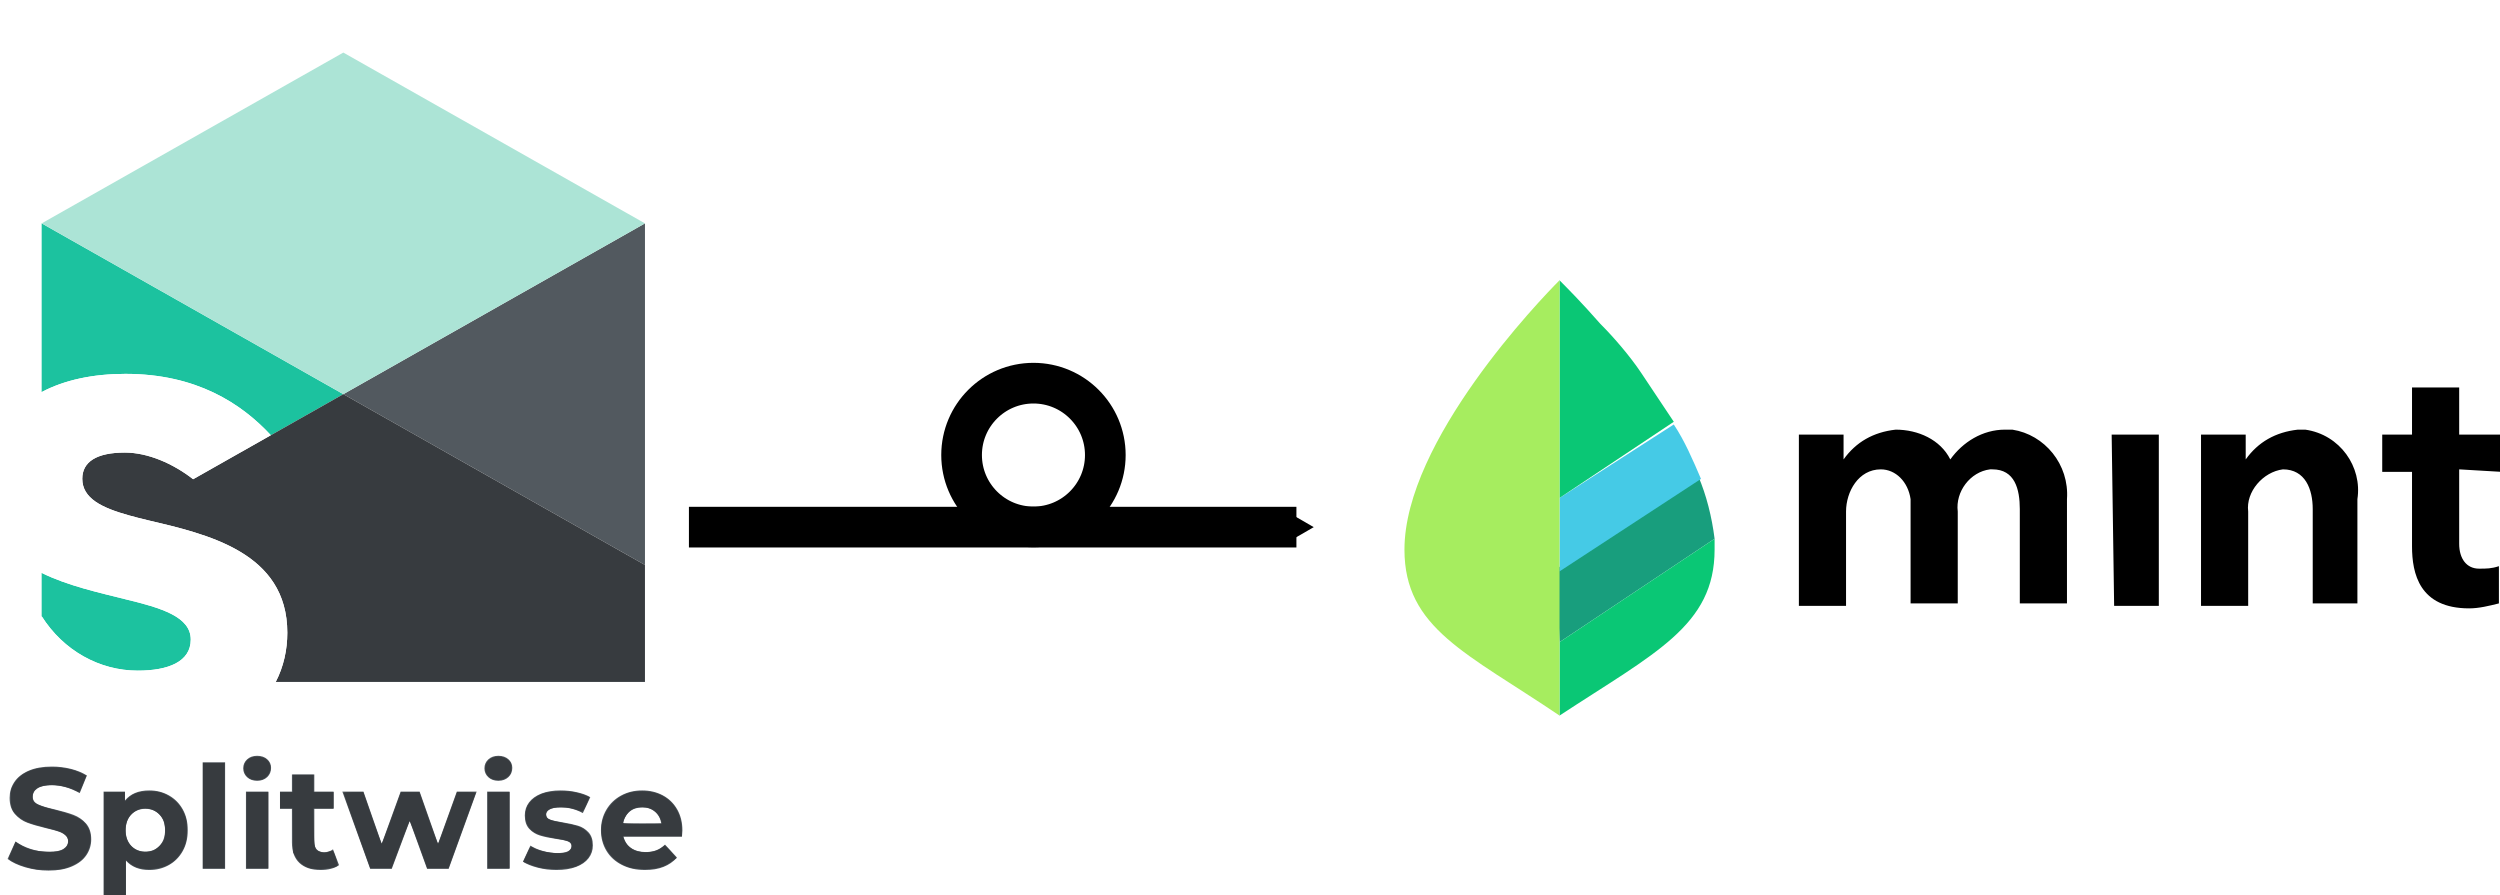 <?xml version="1.0" encoding="UTF-8" standalone="no"?>
<!-- Created with Inkscape (http://www.inkscape.org/) -->

<svg
   xmlns:dc="http://purl.org/dc/elements/1.1/"
   xmlns:cc="http://creativecommons.org/ns#"
   xmlns:rdf="http://www.w3.org/1999/02/22-rdf-syntax-ns#"
   xmlns:svg="http://www.w3.org/2000/svg"
   xmlns="http://www.w3.org/2000/svg"
   xmlns:sodipodi="http://sodipodi.sourceforge.net/DTD/sodipodi-0.dtd"
   xmlns:inkscape="http://www.inkscape.org/namespaces/inkscape"
   width="184.447mm"
   height="66.062mm"
   viewBox="0 0 184.447 66.062"
   version="1.1"
   id="svg8"
   inkscape:version="0.92.5 (2060ec1f9f, 2020-04-08)"
   sodipodi:docname="mintwise_logo.svg">
  <defs
     id="defs2">
    <marker
       inkscape:stockid="TriangleOutS"
       orient="auto"
       refY="0.0"
       refX="0.0"
       id="TriangleOutS"
       style="overflow:visible"
       inkscape:isstock="true">
      <path
         id="path5446"
         d="M 5.77,0.0 L -2.88,5.0 L -2.88,-5.0 L 5.77,0.0 z "
         style="fill-rule:evenodd;stroke:#000000;stroke-width:1pt;stroke-opacity:1;fill:#000000;fill-opacity:1"
         transform="scale(0.2)" />
    </marker>
    <marker
       inkscape:stockid="Tail"
       orient="auto"
       refY="0.0"
       refX="0.0"
       id="Tail"
       style="overflow:visible"
       inkscape:isstock="true">
      <g
         id="g5346"
         transform="scale(-1.2)"
         style="stroke:#000000;stroke-opacity:1;fill:#000000;fill-opacity:1">
        <path
           id="path5334"
           d="M -3.805,-3.959 L 0.544,0"
           style="fill:#000000;fill-rule:evenodd;stroke:#000000;stroke-width:0.8;stroke-linecap:round;stroke-opacity:1;fill-opacity:1" />
        <path
           id="path5336"
           d="M -1.287,-3.959 L 3.062,0"
           style="fill:#000000;fill-rule:evenodd;stroke:#000000;stroke-width:0.8;stroke-linecap:round;stroke-opacity:1;fill-opacity:1" />
        <path
           id="path5338"
           d="M 1.305,-3.959 L 5.654,0"
           style="fill:#000000;fill-rule:evenodd;stroke:#000000;stroke-width:0.8;stroke-linecap:round;stroke-opacity:1;fill-opacity:1" />
        <path
           id="path5340"
           d="M -3.805,4.178 L 0.544,0.22"
           style="fill:#000000;fill-rule:evenodd;stroke:#000000;stroke-width:0.8;stroke-linecap:round;stroke-opacity:1;fill-opacity:1" />
        <path
           id="path5342"
           d="M -1.287,4.178 L 3.062,0.22"
           style="fill:#000000;fill-rule:evenodd;stroke:#000000;stroke-width:0.8;stroke-linecap:round;stroke-opacity:1;fill-opacity:1" />
        <path
           id="path5344"
           d="M 1.305,4.178 L 5.654,0.22"
           style="fill:#000000;fill-rule:evenodd;stroke:#000000;stroke-width:0.8;stroke-linecap:round;stroke-opacity:1;fill-opacity:1" />
      </g>
    </marker>
    <marker
       inkscape:stockid="TriangleOutL"
       orient="auto"
       refY="0.0"
       refX="0.0"
       id="TriangleOutL"
       style="overflow:visible"
       inkscape:isstock="true">
      <path
         id="path5440"
         d="M 5.77,0.0 L -2.88,5.0 L -2.88,-5.0 L 5.77,0.0 z "
         style="fill-rule:evenodd;stroke:#000000;stroke-width:1pt;stroke-opacity:1;fill:#000000;fill-opacity:1"
         transform="scale(0.8)" />
    </marker>
    <marker
       inkscape:stockid="Arrow1Send"
       orient="auto"
       refY="0"
       refX="0"
       id="Arrow1Send"
       style="overflow:visible"
       inkscape:isstock="true">
      <path
         id="path5313"
         d="M 0,0 5,-5 -12.5,0 5,5 Z"
         style="fill:#000000;fill-opacity:1;fill-rule:evenodd;stroke:#000000;stroke-width:1pt;stroke-opacity:1"
         transform="matrix(-0.2,0,0,-0.2,-1.2,0)"
         inkscape:connector-curvature="0" />
    </marker>
    <marker
       inkscape:stockid="Arrow1Lend"
       orient="auto"
       refY="0"
       refX="0"
       id="Arrow1Lend"
       style="overflow:visible"
       inkscape:isstock="true">
      <path
         id="path5301"
         d="M 0,0 5,-5 -12.5,0 5,5 Z"
         style="fill:#000000;fill-opacity:1;fill-rule:evenodd;stroke:#000000;stroke-width:1pt;stroke-opacity:1"
         transform="matrix(-0.8,0,0,-0.8,-10,0)"
         inkscape:connector-curvature="0" />
    </marker>
    <marker
       inkscape:stockid="Arrow2Lstart"
       orient="auto"
       refY="0"
       refX="0"
       id="Arrow2Lstart"
       style="overflow:visible"
       inkscape:isstock="true">
      <path
         id="path5316"
         style="fill:#000000;fill-opacity:1;fill-rule:evenodd;stroke:#000000;stroke-width:0.625;stroke-linejoin:round;stroke-opacity:1"
         d="M 8.719,4.034 -2.207,0.016 8.719,-4.002 c -1.745,2.372 -1.735,5.617 -6e-7,8.035 z"
         transform="matrix(1.1,0,0,1.1,1.1,0)"
         inkscape:connector-curvature="0" />
    </marker>
  </defs>
  <sodipodi:namedview
     id="base"
     pagecolor="#ffffff"
     bordercolor="#666666"
     borderopacity="1.0"
     inkscape:pageopacity="0.0"
     inkscape:pageshadow="2"
     inkscape:zoom="0.5"
     inkscape:cx="-134.10793"
     inkscape:cy="306.55695"
     inkscape:document-units="mm"
     inkscape:current-layer="g5772"
     showgrid="false"
     inkscape:snap-bbox="true"
     inkscape:bbox-paths="true"
     inkscape:snap-bbox-edge-midpoints="true"
     inkscape:window-width="1920"
     inkscape:window-height="1016"
     inkscape:window-x="0"
     inkscape:window-y="27"
     inkscape:window-maximized="1" />
  <g
     inkscape:label="Layer 1"
     inkscape:groupmode="layer"
     id="layer1"
     transform="translate(-11.726,-45.28)">
    <g
       style="fill:none;fill-rule:evenodd;stroke:none;stroke-width:1"
       id="logo-stroke"
       transform="matrix(0.265,0,0,0.265,28.29,46.042)" />
    <g
       style="fill:none;fill-rule:evenodd;stroke:none;stroke-width:1"
       id="sw"
       transform="matrix(0.265,0,0,0.265,12.151,48.953)">
      <g
         id="logo/primary"
         transform="translate(10,0.5)">
        <g
           id="g3791">
          <polygon
             style="stroke:#ffffff;stroke-width:25"
             id="bg"
             points="0.894,175.107 0.894,47.521 84.446,0 168,47.521 168,175.107 " />
          <path
             style="fill:#1cc29f"
             inkscape:connector-curvature="0"
             d="M 63.801,106.807 83.981,95.381 -1.1914894e-4,47.828 V 94.789 C 6.293,91.462 14.223,89.73 23.302,89.73 c 19.768,0 32.279,8.234 40.499,17.077"
             id="Fill-1" />
          <path
             style="fill:#1cc29f"
             inkscape:connector-curvature="0"
             d="m 26.748,172.353 c 8.412,0 14.754,-2.433 14.754,-8.654 0,-6.356 -8.135,-8.79 -18.201,-11.224 -7.493,-1.883 -16.093,-3.771 -23.301,-7.333 v 12.065 C 6.067,166.81 16.133,172.353 26.748,172.353"
             id="Fill-4" />
          <polygon
             style="fill:#52595f"
             id="Fill-6"
             points="167.962,142.933 167.962,47.828 83.981,95.381 " />
          <polygon
             style="fill:#ace4d6"
             id="Fill-9"
             points="83.981,0.275 -0,47.828 83.981,95.38 167.96,47.828 " />
          <path
             style="fill:#373b3f"
             inkscape:connector-curvature="0"
             d="M 83.98,95.38 63.8,106.807 42.168,119.057 c -5.527,-4.311 -12.557,-7.42 -19.004,-7.42 -7.86,0 -11.859,2.567 -11.859,7.302 0,5.477 5.47,8.088 13.049,10.204 1.591,0.444 3.268,0.868 5.014,1.29 16.684,3.922 39.021,8.925 39.021,31.372 0,4.713 -1.012,9.409 -3.228,13.694 H 167.96 v -32.566 z"
             id="Fill-12" />
          <path
             style="fill:#ffffff"
             inkscape:connector-curvature="0"
             d="m 29.368,130.433 c -1.746,-0.422 -3.423,-0.846 -5.014,-1.29 -7.579,-2.116 -13.049,-4.727 -13.049,-10.204 0,-4.735 3.999,-7.302 11.859,-7.302 6.447,0 13.477,3.11 19.004,7.42 L 63.8,106.807 C 55.579,97.963 43.069,89.729 23.301,89.729 c -9.08,0 -17.007,1.732 -23.301,5.06 v 48.144 2.21 C 7.207,148.704 15.808,150.591 23.301,152.474 c 10.065,2.435 18.201,4.868 18.201,11.225 0,6.221 -6.343,8.654 -14.754,8.654 -10.616,0 -20.682,-5.544 -26.748,-15.146 v 18.291 H 65.162 c 2.216,-4.285 3.228,-8.982 3.228,-13.694 0,-22.447 -22.337,-27.452 -39.021,-31.372"
             id="Fill-14" />
        </g>
      </g>
      <g
         id="g5276"
         transform="translate(-5.485,-14.142)">
        <g
           transform="translate(5.992,210.704)"
           id="assets/wordmark/primary"
           style="fill:#ffffff">
          <g
             id="Group-16">
            <path
               style="fill:#52595f;fill-opacity:1"
               id="Combined-Shape"
               d="m 4.981,31.06 c -2.066,-0.6 -3.727,-1.38 -4.98,-2.34 l 2.201,-4.88 c 1.199,0.88 2.625,1.587 4.279,2.12 1.652,0.534 3.307,0.8 4.959,0.8 1.842,0 3.201,-0.273 4.08,-0.82 0.881,-0.546 1.32,-1.274 1.32,-2.18 0,-0.667 -0.259,-1.221 -0.779,-1.66 -0.519,-0.44 -1.187,-0.793 -2,-1.061 -0.814,-0.265 -1.914,-0.559 -3.301,-0.879 -2.133,-0.506 -3.879,-1.013 -5.24,-1.52 -1.359,-0.507 -2.525,-1.32 -3.5,-2.44 -0.973,-1.12 -1.459,-2.614 -1.459,-4.48 0,-1.627 0.44,-3.1 1.32,-4.42 0.879,-1.32 2.205,-2.366 3.981,-3.14 1.771,-0.773 3.939,-1.161 6.5,-1.161 1.785,0 3.531,0.214 5.238,0.641 1.707,0.427 3.201,1.04 4.481,1.84 l -2,4.92 c -2.586,-1.466 -5.174,-2.2 -7.76,-2.2 -1.815,0 -3.154,0.294 -4.02,0.88 -0.867,0.586 -1.3,1.36 -1.3,2.32 0,0.96 0.5,1.674 1.5,2.139 1,0.468 2.527,0.928 4.58,1.381 2.132,0.507 3.88,1.014 5.24,1.52 1.359,0.507 2.525,1.307 3.5,2.4 0.972,1.094 1.461,2.574 1.461,4.44 0,1.6 -0.447,3.06 -1.342,4.38 -0.893,1.32 -2.232,2.367 -4.02,3.14 -1.787,0.773 -3.959,1.16 -6.519,1.16 -2.213,0 -4.354,-0.3 -6.42,-0.9 z m 37.32,-6 c 1.027,-1.08 1.541,-2.526 1.541,-4.34 0,-1.813 -0.514,-3.26 -1.541,-4.34 -1.025,-1.08 -2.34,-1.62 -3.939,-1.62 -1.6,0 -2.915,0.54 -3.94,1.62 -1.027,1.08 -1.541,2.527 -1.541,4.34 0,1.814 0.514,3.26 1.541,4.34 1.025,1.08 2.34,1.62 3.94,1.62 1.599,0 2.914,-0.54 3.939,-1.62 z m 2.6,-14.04 c 1.64,0.92 2.927,2.214 3.861,3.88 0.934,1.667 1.4,3.607 1.4,5.82 0,2.214 -0.466,4.153 -1.4,5.819 -0.934,1.667 -2.221,2.96 -3.861,3.881 -1.639,0.92 -3.459,1.38 -5.459,1.38 -2.746,0 -4.907,-0.866 -6.481,-2.6 v 10.04 h -6.24 v -29.28 h 5.961 v 2.48 c 1.547,-1.866 3.799,-2.8 6.76,-2.8 2,0 3.82,0.46 5.459,1.38 z m 9.419,20.46 v -29.68 h 6.24 v 29.68 z m 12.04,0 v -21.52 h 6.24 v 21.52 z m 0.32,-25.52 c -0.719,-0.667 -1.08,-1.493 -1.08,-2.481 0,-0.986 0.361,-1.813 1.08,-2.48 0.721,-0.666 1.654,-1 2.801,-1 1.146,0 2.08,0.32 2.798,0.961 0.721,0.64 1.081,1.439 1.081,2.399 0,1.04 -0.36,1.901 -1.081,2.58 -0.718,0.68 -1.652,1.021 -2.798,1.021 -1.147,0 -2.08,-0.334 -2.801,-1 z M 92.279,30.44 c -0.613,0.454 -1.365,0.794 -2.26,1.021 -0.892,0.225 -1.834,0.339 -2.82,0.339 -2.559,0 -4.539,-0.653 -5.94,-1.96 -1.4,-1.306 -2.099,-3.226 -2.099,-5.76 v -9.32 h -3.32 V 9.961 h 3.32 V 5.2 h 6.24 v 4.761 h 5.359 v 4.799 h -5.359 V 24 c 0,0.907 0.233,1.607 0.699,2.1 0.467,0.493 1.127,0.74 1.981,0.74 0.986,0 1.826,-0.266 2.519,-0.8 z m 38.318,-20.479 -7.801,21.52 h -6 l -4.84,-13.361 -5,13.361 h -6 l -7.759,-21.52 h 5.88 l 5.081,14.56 5.279,-14.56 h 5.279 l 5.121,14.56 5.24,-14.56 z m 2.92,21.52 v -21.52 h 6.24 v 21.52 z m 0.32,-25.52 c -0.719,-0.667 -1.08,-1.493 -1.08,-2.481 0,-0.986 0.361,-1.813 1.08,-2.48 0.721,-0.666 1.654,-1 2.801,-1 1.146,0 2.08,0.32 2.799,0.961 0.72,0.64 1.08,1.439 1.08,2.399 0,1.04 -0.36,1.901 -1.08,2.58 -0.719,0.68 -1.653,1.021 -2.799,1.021 -1.147,0 -2.08,-0.334 -2.801,-1 z m 13.719,25.18 c -1.707,-0.44 -3.066,-0.993 -4.08,-1.66 l 2.08,-4.481 c 0.961,0.615 2.121,1.115 3.48,1.5 1.36,0.388 2.694,0.58 4,0.58 2.641,0 3.961,-0.652 3.961,-1.96 0,-0.612 -0.361,-1.052 -1.08,-1.319 -0.72,-0.266 -1.828,-0.493 -3.32,-0.681 -1.76,-0.265 -3.215,-0.573 -4.361,-0.919 -1.147,-0.346 -2.139,-0.96 -2.979,-1.84 -0.84,-0.88 -1.26,-2.133 -1.26,-3.76 0,-1.36 0.393,-2.566 1.18,-3.62 0.785,-1.053 1.934,-1.873 3.44,-2.46 1.505,-0.586 3.287,-0.88 5.339,-0.88 1.52,0 3.034,0.167 4.541,0.5 1.506,0.334 2.752,0.794 3.739,1.38 l -2.078,4.44 c -1.895,-1.066 -3.961,-1.6 -6.202,-1.6 -1.334,0 -2.334,0.186 -3,0.56 -0.666,0.373 -1,0.854 -1,1.44 0,0.667 0.36,1.134 1.08,1.4 0.721,0.267 1.868,0.52 3.44,0.76 1.76,0.294 3.201,0.606 4.32,0.94 1.121,0.333 2.094,0.94 2.92,1.82 0.826,0.88 1.24,2.107 1.24,3.68 0,1.333 -0.4,2.52 -1.199,3.56 -0.801,1.04 -1.967,1.847 -3.5,2.42 -1.535,0.573 -3.353,0.86 -5.461,0.86 -1.787,0 -3.533,-0.221 -5.24,-0.66 z m 25.602,-15.58 c -0.961,0.8 -1.547,1.894 -1.76,3.28 h 10.6 c -0.215,-1.36 -0.801,-2.446 -1.76,-3.26 -0.961,-0.813 -2.135,-1.22 -3.521,-1.22 -1.413,0 -2.6,0.4 -3.559,1.2 z m 14.6,6.92 h -16.282 c 0.295,1.334 0.987,2.387 2.08,3.16 1.094,0.774 2.454,1.16 4.081,1.16 1.121,0 2.113,-0.167 2.98,-0.5 0.867,-0.333 1.674,-0.86 2.42,-1.58 l 3.32,3.6 c -2.027,2.32 -4.986,3.48 -8.881,3.48 -2.425,0 -4.572,-0.473 -6.439,-1.42 -1.867,-0.946 -3.307,-2.26 -4.32,-3.94 -1.014,-1.68 -1.52,-3.586 -1.52,-5.72 0,-2.106 0.5,-4.007 1.5,-5.7 1,-1.693 2.373,-3.013 4.121,-3.96 1.746,-0.946 3.699,-1.42 5.86,-1.42 2.105,0 4.013,0.453 5.72,1.359 1.705,0.908 3.045,2.207 4.02,3.901 0.972,1.693 1.459,3.66 1.459,5.9 0,0.08 -0.039,0.64 -0.119,1.68 z"
               inkscape:connector-curvature="0" />
            <path
               transform="translate(-45.924,-397.018)"
               inkscape:connector-curvature="0"
               id="path5240"
               d="m 53.632,428.563 c -2.567,-0.431 -5.77,-1.594 -7.063,-2.564 -0.434,-0.326 -0.418,-0.428 0.34,-2.103 0.438,-0.968 0.895,-2.014 1.016,-2.323 l 0.22,-0.563 1.208,0.738 c 2.079,1.271 4.19,1.838 7.338,1.972 3.212,0.137 4.702,-0.232 5.61,-1.386 0.757,-0.962 0.675,-2.348 -0.187,-3.151 -1.01,-0.942 -1.302,-1.054 -5.745,-2.216 -4.661,-1.219 -5.853,-1.694 -7.373,-2.939 -1.733,-1.42 -2.22,-2.576 -2.222,-5.277 -0.002,-2.049 0.072,-2.406 0.748,-3.626 1.861,-3.36 5.461,-4.966 10.993,-4.904 3.226,0.036 5.878,0.595 8.058,1.7 l 1.288,0.653 -0.403,0.942 c -0.222,0.518 -0.636,1.539 -0.92,2.268 -0.284,0.729 -0.593,1.326 -0.687,1.326 -0.094,0 -0.658,-0.236 -1.255,-0.524 -2.018,-0.975 -4.994,-1.574 -7.105,-1.429 -3.121,0.214 -4.633,1.305 -4.633,3.344 0,1.633 0.986,2.232 5.657,3.442 6.647,1.721 8.603,2.743 9.834,5.136 1.411,2.743 0.612,6.679 -1.797,8.855 -1.275,1.152 -3.636,2.25 -5.627,2.618 -1.69,0.312 -5.465,0.318 -7.294,0.011 z"
               style="fill:#373b3f;fill-opacity:1;stroke-width:0.253" />
            <path
               transform="translate(-45.924,-397.018)"
               inkscape:connector-curvature="0"
               id="path5242"
               d="m 72.785,421.63 v -14.521 h 2.904 2.904 v 1.293 1.293 l 0.807,-0.789 c 1.387,-1.356 2.832,-1.892 5.407,-2.005 2.871,-0.126 4.547,0.323 6.695,1.793 1.742,1.192 2.938,2.748 3.783,4.921 0.442,1.137 0.568,1.994 0.582,3.975 0.021,2.911 -0.418,4.525 -1.801,6.625 -1.785,2.711 -4.48,4.152 -8.068,4.314 -2.814,0.127 -4.632,-0.361 -6.135,-1.647 l -1.018,-0.872 v 5.07 5.07 H 75.815 72.785 Z m 13.433,1.85 c 1.222,-0.366 2.843,-1.944 3.278,-3.191 0.508,-1.456 0.383,-4.276 -0.243,-5.502 -1.699,-3.326 -5.928,-4.163 -8.642,-1.711 -1.288,1.164 -1.899,2.785 -1.861,4.939 0.073,4.145 3.501,6.653 7.469,5.465 z"
               style="fill:#373b3f;fill-opacity:1;stroke-width:0.253" />
            <path
               transform="translate(-45.924,-397.018)"
               inkscape:connector-curvature="0"
               id="path5244"
               d="m 100.311,413.675 v -14.647 h 3.03 3.03 v 14.647 14.647 h -3.03 -3.03 z"
               style="fill:#373b3f;fill-opacity:1;stroke-width:0.253" />
            <path
               transform="translate(-45.924,-397.018)"
               inkscape:connector-curvature="0"
               id="path5246"
               d="m 112.433,417.716 v -10.607 h 3.03 3.03 v 10.607 10.607 h -3.03 -3.03 z"
               style="fill:#373b3f;fill-opacity:1;stroke-width:0.253" />
            <path
               transform="translate(-45.924,-397.018)"
               inkscape:connector-curvature="0"
               id="path5248"
               d="m 113.474,403.394 c -2.321,-1.143 -2.353,-4.554 -0.054,-5.743 1.163,-0.601 3.309,-0.509 4.343,0.186 2.155,1.45 1.655,4.765 -0.863,5.719 -1.026,0.389 -2.443,0.322 -3.425,-0.162 z"
               style="fill:#373b3f;fill-opacity:1;stroke-width:0.253" />
            <path
               transform="translate(-45.924,-397.018)"
               inkscape:connector-curvature="0"
               id="path5250"
               d="m 129.782,428.21 c -1.594,-0.569 -2.845,-1.604 -3.614,-2.992 l -0.729,-1.315 -0.079,-6.124 -0.079,-6.124 h -1.752 -1.752 v -2.273 -2.273 h 1.768 1.768 v -2.399 -2.399 h 2.904 2.904 v 2.399 2.399 h 2.778 2.778 v 2.273 2.273 h -2.796 -2.796 l 0.081,5.252 c 0.093,6.003 0.199,6.367 2.007,6.909 0.875,0.262 1.222,0.248 2.151,-0.086 0.609,-0.219 1.155,-0.322 1.213,-0.229 0.386,0.625 1.396,3.717 1.298,3.974 -0.365,0.95 -6.005,1.465 -8.052,0.735 z"
               style="fill:#373b3f;fill-opacity:1;stroke-width:0.253" />
            <path
               transform="translate(-45.924,-397.018)"
               inkscape:connector-curvature="0"
               id="path5252"
               d="m 143.176,417.9 c -2.051,-5.727 -3.727,-10.497 -3.725,-10.601 0.002,-0.104 1.237,-0.189 2.744,-0.189 h 2.74 l 2.5,7.197 c 1.375,3.959 2.568,7.197 2.651,7.197 0.083,0 1.322,-3.239 2.755,-7.197 l 2.604,-7.197 h 2.557 2.557 l 2.517,7.194 c 1.385,3.957 2.588,7.196 2.674,7.197 0.139,0.003 0.874,-1.967 4.404,-11.803 l 0.929,-2.589 h 2.643 c 1.453,0 2.605,0.097 2.559,0.215 -0.046,0.118 -1.779,4.891 -3.85,10.607 l -3.766,10.392 h -2.945 -2.945 l -2.368,-6.566 c -1.302,-3.611 -2.44,-6.566 -2.528,-6.566 -0.088,0 -0.934,2.074 -1.879,4.609 -0.946,2.535 -2.054,5.49 -2.464,6.566 l -0.744,1.957 -2.945,-0.005 -2.945,-0.005 z"
               style="fill:#373b3f;fill-opacity:1;stroke-width:0.253" />
            <path
               transform="translate(-45.924,-397.018)"
               inkscape:connector-curvature="0"
               id="path5254"
               d="m 179.608,417.716 v -10.607 h 3.03 3.03 v 10.607 10.607 h -3.03 -3.03 z"
               style="fill:#373b3f;fill-opacity:1;stroke-width:0.253" />
            <path
               transform="translate(-45.924,-397.018)"
               inkscape:connector-curvature="0"
               id="path5256"
               d="m 180.649,403.394 c -1.685,-0.83 -2.287,-2.93 -1.304,-4.544 1.303,-2.138 5.029,-2.181 6.503,-0.076 0.556,0.794 0.496,2.679 -0.112,3.509 -1.059,1.446 -3.378,1.952 -5.088,1.11 z"
               style="fill:#373b3f;fill-opacity:1;stroke-width:0.253" />
            <path
               transform="translate(-45.924,-397.018)"
               inkscape:connector-curvature="0"
               id="path5258"
               d="m 193.877,428.108 c -0.972,-0.251 -2.354,-0.713 -3.071,-1.027 l -1.303,-0.57 0.902,-1.936 c 1.13,-2.424 1.146,-2.442 1.867,-1.98 2.011,1.291 7.603,2.012 9.476,1.221 0.994,-0.419 1.52,-1.52 1.101,-2.303 -0.382,-0.714 -0.902,-0.889 -4.585,-1.542 -4.874,-0.865 -6.437,-1.607 -7.549,-3.586 -0.809,-1.438 -0.83,-3.887 -0.047,-5.399 0.716,-1.381 2.26,-2.672 4.04,-3.375 1.78,-0.703 6.3,-0.976 8.709,-0.526 1.792,0.335 4.478,1.254 4.478,1.533 0,0.102 -0.405,1.064 -0.901,2.136 -0.718,1.554 -0.987,1.917 -1.326,1.786 -2.382,-0.921 -3.621,-1.181 -5.648,-1.188 -3.055,-0.01 -4.542,0.86 -4.149,2.425 0.222,0.885 1.055,1.228 4.606,1.899 4.097,0.773 5.294,1.188 6.461,2.242 1.294,1.168 1.716,2.159 1.709,4.018 -0.01,2.709 -1.533,4.708 -4.485,5.888 -2.021,0.807 -7.653,0.962 -10.283,0.283 z"
               style="fill:#373b3f;fill-opacity:1;stroke-width:0.253" />
            <path
               transform="translate(-45.924,-397.018)"
               inkscape:connector-curvature="0"
               id="path5260"
               d="m 219.462,428.204 c -4.346,-1.197 -7.366,-4.484 -8.081,-8.795 -0.899,-5.428 2.587,-10.768 7.964,-12.2 0.715,-0.19 2.242,-0.348 3.392,-0.349 6.436,-0.009 10.885,4.444 10.908,10.919 l 0.006,1.705 h -8.211 -8.211 l 0.396,0.947 c 0.93,2.225 2.949,3.422 5.798,3.436 2.015,0.01 3.416,-0.379 4.627,-1.284 l 0.839,-0.627 0.638,0.595 c 0.351,0.327 1.085,1.126 1.631,1.775 l 0.992,1.18 -1.444,1.034 c -2.09,1.497 -4.081,2.04 -7.373,2.012 -1.479,-0.012 -3.221,-0.169 -3.872,-0.349 z m 8.634,-12.344 c 0,-0.049 -0.129,-0.475 -0.287,-0.947 -0.745,-2.224 -2.603,-3.555 -4.996,-3.577 -1.849,-0.017 -3.033,0.396 -4.003,1.398 -0.729,0.753 -1.573,2.338 -1.573,2.954 0,0.171 1.866,0.261 5.43,0.261 2.986,0 5.43,-0.04 5.43,-0.089 z"
               style="fill:#373b3f;fill-opacity:1;stroke-width:0.253" />
          </g>
        </g>
      </g>
    </g>
    <g
       id="g4371"
       transform="matrix(0.781,0,0,0.781,-452.675,63.028)">
      <g
         transform="translate(3.18)"
         id="g1165">
        <g
           id="g4417">
          <g
             transform="matrix(2.345,0,0,2.345,727.376,2.151)"
             id="Wordmark-12">
            <path
               inkscape:connector-curvature="0"
               d="M 22.8,6.7 C 21.9,6.7 21.1,7.2 20.6,7.9 20.2,7.1 19.3,6.7 18.4,6.7 17.5,6.8 16.8,7.2 16.3,7.9 v 0 -1 h -1.8 v 6.9 h 1.9 V 10 c 0,-0.8 0.5,-1.7 1.4,-1.7 0.6,0 1.1,0.5 1.2,1.2 v 4.2 h 1.9 V 10 c -0.1,-0.8 0.5,-1.6 1.3,-1.7 0,0 0,0 0,0 h 0.1 c 0.9,0 1.1,0.8 1.1,1.6 v 3.8 h 1.9 V 9.5 C 25.4,8.1 24.4,6.9 23.1,6.7 v 0 z m 4.4,7.1 H 29 V 6.9 H 27.1 Z M 34.6,6.7 C 33.7,6.8 33,7.2 32.5,7.9 v 0 -1 h -1.8 v 6.9 h 1.9 V 10 C 32.5,9.2 33.2,8.4 34,8.3 v 0 c 0.9,0 1.2,0.8 1.2,1.6 v 3.8 H 37 V 9.5 C 37.2,8.2 36.3,6.9 34.9,6.7 Z m 8.2,1.7 V 6.9 H 41.1 V 5 H 39.2 V 6.9 H 38 v 1.5 h 1.2 v 3 c 0,1.1 0.3,2.5 2.3,2.5 0.4,0 0.8,-0.1 1.2,-0.2 v -1.5 c -0.3,0.1 -0.5,0.1 -0.8,0.1 -0.5,0 -0.8,-0.4 -0.8,-1 v -3 z"
               id="mint-3" />
          </g>
          <g
             transform="matrix(2.57,0,0,2.57,724.118,3.754)"
             id="_Group_2">
            <path
               style="fill:#189e7d"
               inkscape:connector-curvature="0"
               d="M 5.7,13.3 11.4,9.5 C 11.3,8.7 11.1,7.9 10.8,7.2 l -5.2,3.4 z"
               class="st0"
               id="_Path_6" />
            <path
               style="fill:#45cae6"
               inkscape:connector-curvature="0"
               d="M 5.7,10.7 10.9,7.3 C 10.6,6.6 10.3,5.9 9.9,5.3 L 5.7,8 Z"
               class="st1"
               id="_Path_7" />
            <path
               style="fill:#0ac775"
               inkscape:connector-curvature="0"
               d="m 5.7,13.3 v 2.7 0 c 3.5,-2.3 5.7,-3.3 5.7,-6.1 V 9.5 Z"
               class="st2"
               id="_Path_8" />
            <path
               style="fill:#0ac775"
               inkscape:connector-curvature="0"
               d="M 7.2,1.6 C 6.5,0.8 5.9,0.2 5.7,0 V 0 8 L 9.9,5.2 C 9.5,4.6 9.1,4 8.7,3.4 8.3,2.8 7.7,2.1 7.2,1.6"
               class="st2"
               id="_Path_9" />
            <path
               style="fill:#a6ed5f"
               inkscape:connector-curvature="0"
               d="M 5.7,10.7 V 0 C 5,0.7 0,5.9 0,9.9 0,12.8 2.3,13.7 5.7,16 Z"
               class="st3"
               id="_Path_10" />
          </g>
        </g>
      </g>
    </g>
    <g
       id="g5772">
      <path
         inkscape:connector-curvature="0"
         id="path5292"
         d="M 62.554,84.172 H 107.374"
         style="fill:none;stroke:#000000;stroke-width:3;stroke-linecap:butt;stroke-linejoin:miter;stroke-miterlimit:4;stroke-dasharray:none;stroke-opacity:1;marker-end:url(#TriangleOutS)" />
      <circle
         r="5.302"
         cy="78.852"
         cx="87.973"
         id="path5294"
         style="fill:none;fill-opacity:1;stroke:#000000;stroke-width:3;stroke-miterlimit:4;stroke-dasharray:none;stroke-opacity:1" />
    </g>
  </g>
  <style
     id="style2"
     type="text/css">
	.st0{fill:#189E7D;}
	.st1{fill:#45CAE6;}
	.st2{fill:#0AC775;}
	.st3{fill:#A6ED5F;}
	.st4{fill:#FFFFFF;}
</style>
</svg>
